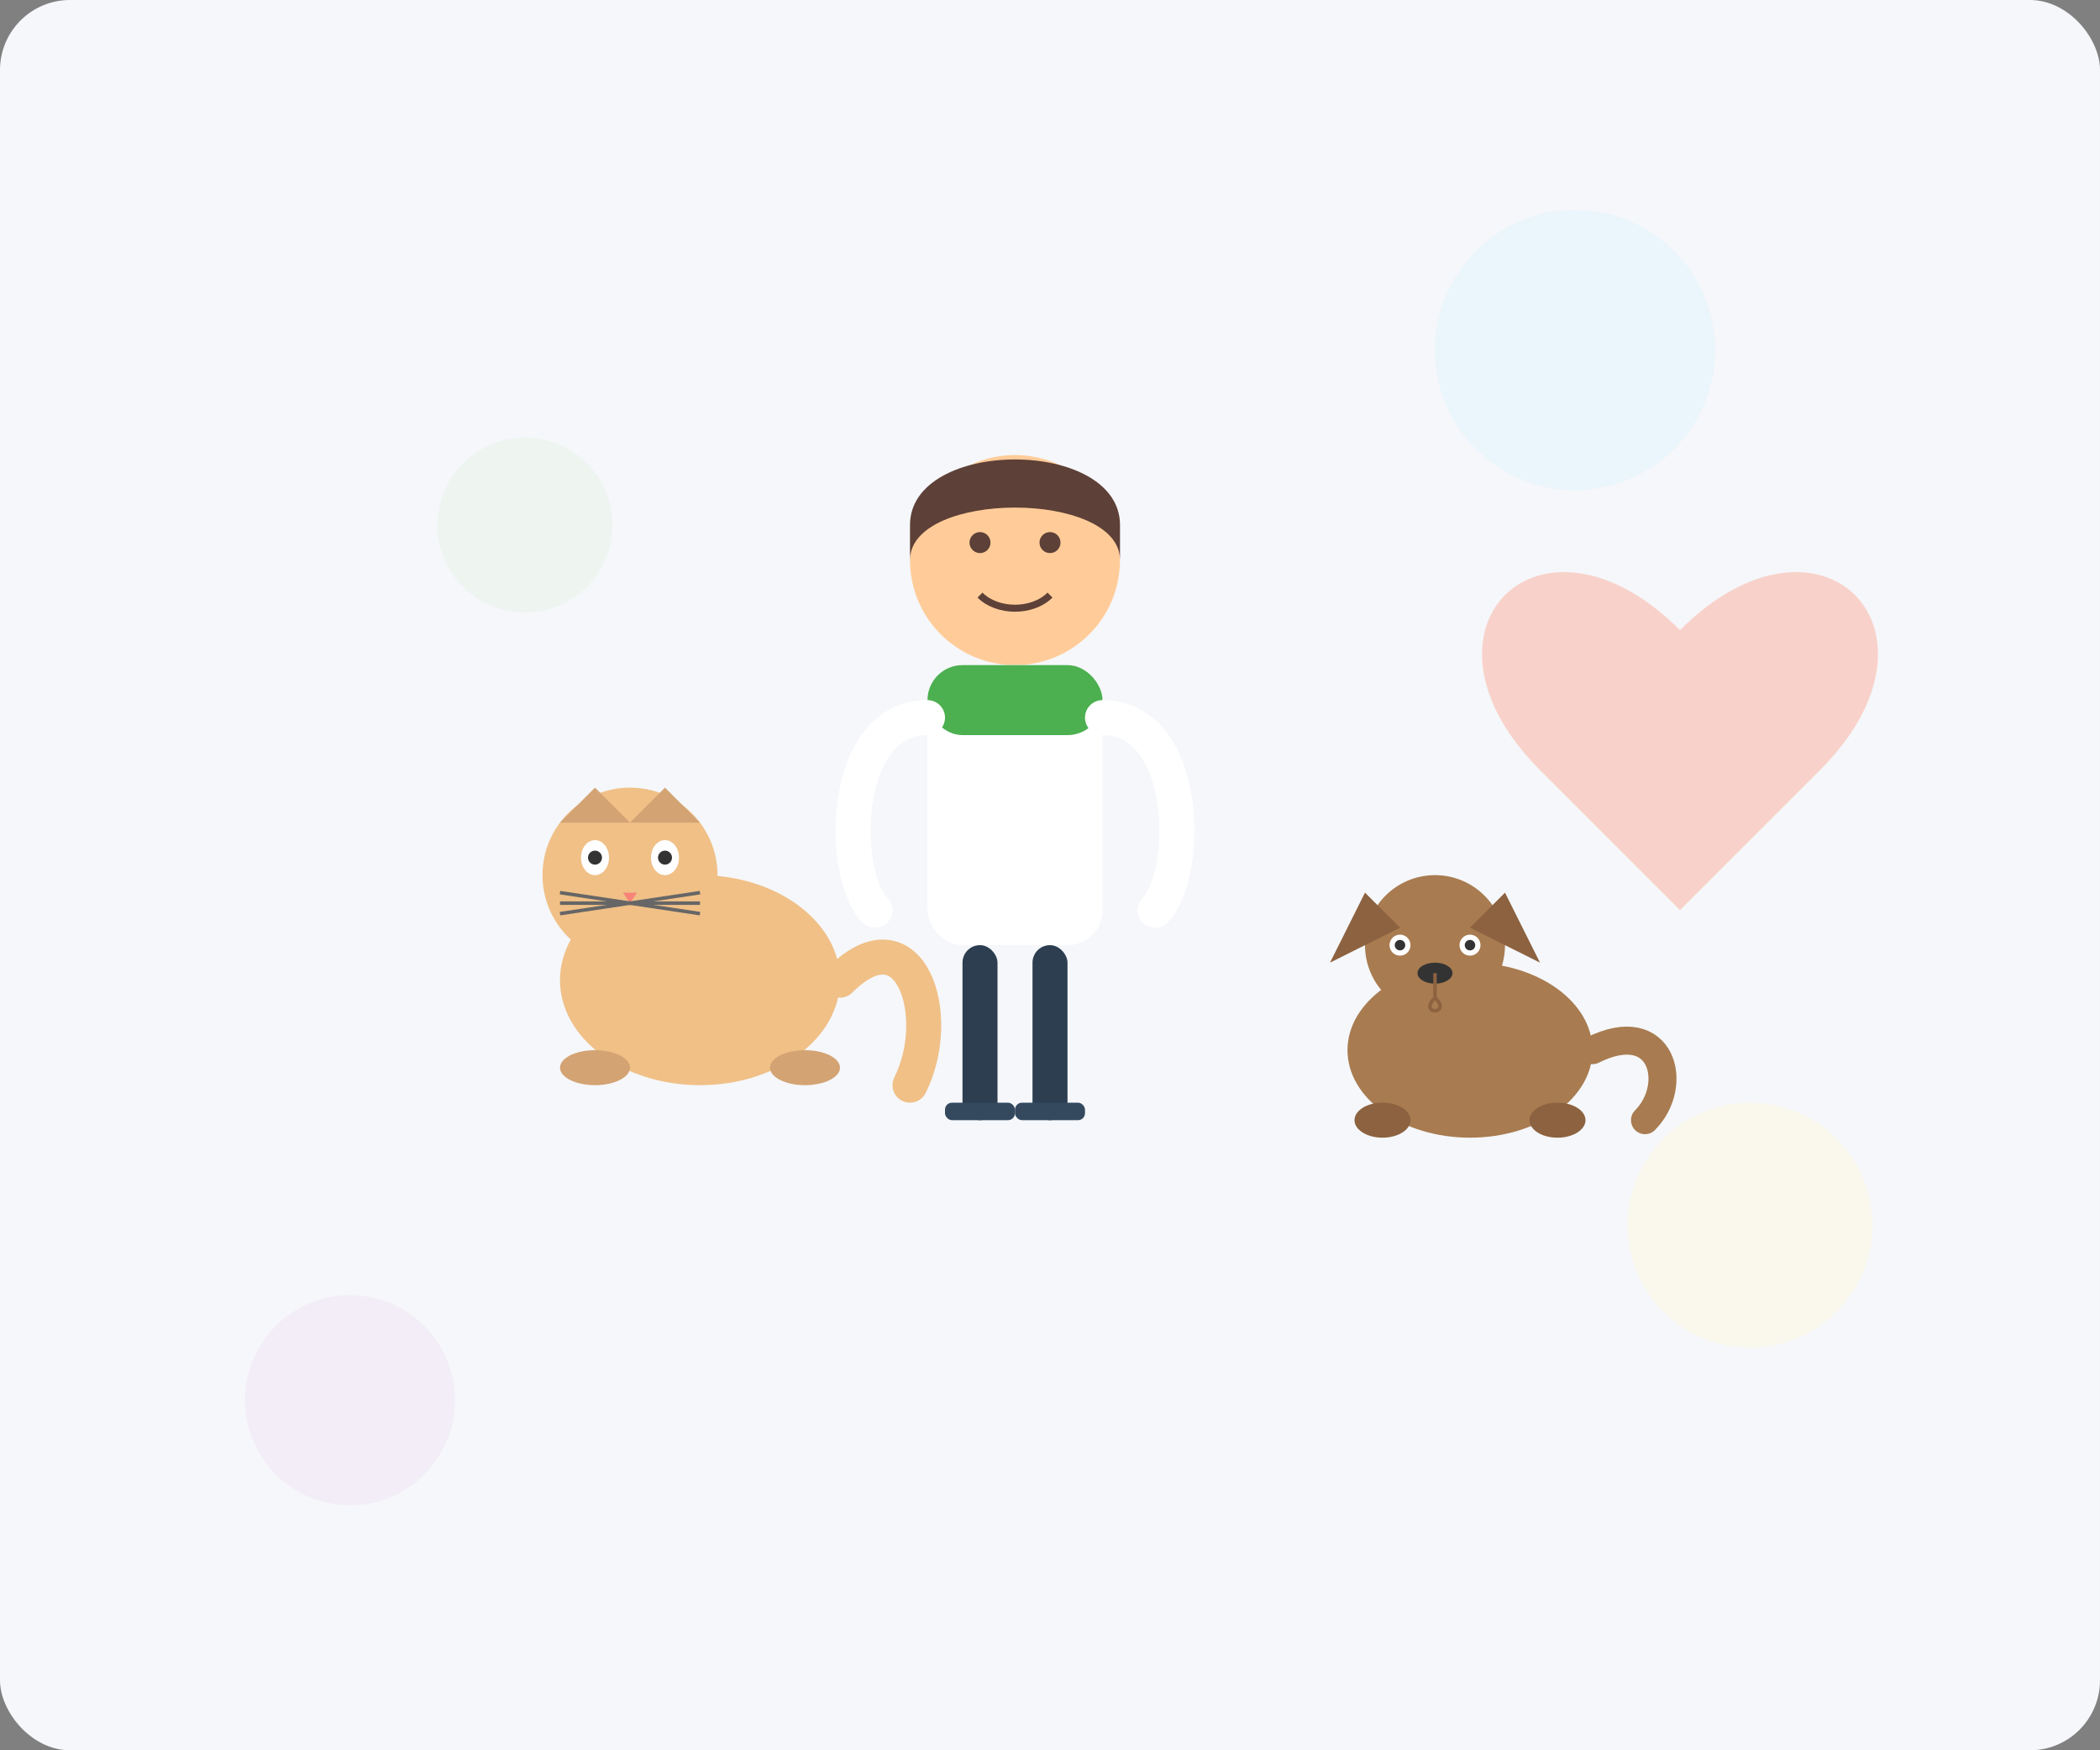 <svg width="600" height="500" xmlns="http://www.w3.org/2000/svg">
  <rect width="100%" height="100%" fill="#808080" stroke="none"/>
  <!-- Фон -->
  <rect width="600" height="500" fill="#f5f7fa" rx="20" ry="20" />
  
  <!-- Ветеринар -->
  <g transform="translate(260, 120)">
    <!-- Голова -->
    <circle cx="30" cy="40" r="30" fill="#ffcc99" />
    <!-- Волосы -->
    <path d="M0,40 C0,20 60,20 60,40 L60,30 C60,5 0,5 0,30 Z" fill="#5D4037" />
    <!-- Лицо -->
    <circle cx="20" cy="35" r="3" fill="#5D4037" />
    <circle cx="40" cy="35" r="3" fill="#5D4037" />
    <path d="M20,50 C25,55 35,55 40,50" fill="none" stroke="#5D4037" stroke-width="2" />
    <!-- Стетоскоп -->
    <path d="M30,75 C30,90 10,95 10,110 C10,125 30,125 30,110 L30,90" fill="none" stroke="#4CAF50" stroke-width="4" />
    <circle cx="30" cy="90" r="5" fill="#4CAF50" />
    
    <!-- Тело -->
    <rect x="5" y="70" width="50" height="80" fill="white" rx="10" ry="10" />
    <rect x="5" y="70" width="50" height="20" fill="#4CAF50" rx="10" ry="10" />
    
    <!-- Руки -->
    <path d="M5,85 C-20,85 -20,130 -10,140" fill="none" stroke="#ffffff" stroke-width="10" stroke-linecap="round" />
    <path d="M55,85 C80,85 80,130 70,140" fill="none" stroke="#ffffff" stroke-width="10" stroke-linecap="round" />
    
    <!-- Ноги -->
    <rect x="15" y="150" width="10" height="50" fill="#2c3e50" rx="5" ry="5" />
    <rect x="35" y="150" width="10" height="50" fill="#2c3e50" rx="5" ry="5" />
    <rect x="10" y="195" width="20" height="5" fill="#34495e" rx="2" ry="2" />
    <rect x="30" y="195" width="20" height="5" fill="#34495e" rx="2" ry="2" />
  </g>
  
  <!-- Кошка -->
  <g transform="translate(150, 220)">
    <!-- Тело -->
    <ellipse cx="50" cy="60" rx="40" ry="30" fill="#f0c087" />
    
    <!-- Голова -->
    <circle cx="30" cy="30" r="25" fill="#f0c087" />
    
    <!-- Уши -->
    <path d="M10,15 L20,5 L30,15 Z" fill="#d4a373" />
    <path d="M30,15 L40,5 L50,15 Z" fill="#d4a373" />
    
    <!-- Глаза -->
    <ellipse cx="20" cy="25" rx="4" ry="5" fill="white" />
    <ellipse cx="40" cy="25" rx="4" ry="5" fill="white" />
    <circle cx="20" cy="25" r="2" fill="#333" />
    <circle cx="40" cy="25" r="2" fill="#333" />
    
    <!-- Нос -->
    <path d="M28,35 L32,35 L30,38 Z" fill="#f88379" />
    
    <!-- Усы -->
    <line x1="30" y1="38" x2="10" y2="35" stroke="#666" />
    <line x1="30" y1="38" x2="10" y2="38" stroke="#666" />
    <line x1="30" y1="38" x2="10" y2="41" stroke="#666" />
    <line x1="30" y1="38" x2="50" y2="35" stroke="#666" />
    <line x1="30" y1="38" x2="50" y2="38" stroke="#666" />
    <line x1="30" y1="38" x2="50" y2="41" stroke="#666" />
    
    <!-- Лапы -->
    <ellipse cx="20" cy="85" rx="10" ry="5" fill="#d4a373" />
    <ellipse cx="80" cy="85" rx="10" ry="5" fill="#d4a373" />
    
    <!-- Хвост -->
    <path d="M90,60 C110,40 120,70 110,90" fill="none" stroke="#f0c087" stroke-width="10" stroke-linecap="round" />
  </g>
  
  <!-- Собака -->
  <g transform="translate(380, 250)">
    <!-- Тело -->
    <ellipse cx="40" cy="50" rx="35" ry="25" fill="#a87b50" />
    
    <!-- Голова -->
    <circle cx="30" cy="20" r="20" fill="#a87b50" />
    
    <!-- Уши -->
    <path d="M10,5 L20,15 L0,25 Z" fill="#8c6240" />
    <path d="M50,5 L40,15 L60,25 Z" fill="#8c6240" />
    
    <!-- Глаза -->
    <circle cx="20" cy="20" r="3" fill="white" />
    <circle cx="40" cy="20" r="3" fill="white" />
    <circle cx="20" cy="20" r="1.5" fill="#333" />
    <circle cx="40" cy="20" r="1.5" fill="#333" />
    
    <!-- Нос -->
    <ellipse cx="30" cy="28" rx="5" ry="3" fill="#333" />
    
    <!-- Рот -->
    <path d="M30,28 L30,35 C25,40 35,40 30,35 Z" fill="none" stroke="#8c6240" stroke-width="1" />
    
    <!-- Лапы -->
    <ellipse cx="15" cy="70" rx="8" ry="5" fill="#8c6240" />
    <ellipse cx="65" cy="70" rx="8" ry="5" fill="#8c6240" />
    
    <!-- Хвост -->
    <path d="M75,50 C95,40 100,60 90,70" fill="none" stroke="#a87b50" stroke-width="8" stroke-linecap="round" />
  </g>
  
  <!-- Декоративные элементы -->
  <circle cx="450" cy="100" r="40" fill="#e1f5fe" opacity="0.5" />
  <circle cx="150" cy="150" r="25" fill="#e8f5e9" opacity="0.5" />
  <circle cx="100" cy="400" r="30" fill="#f3e5f5" opacity="0.5" />
  <circle cx="500" cy="350" r="35" fill="#fff8e1" opacity="0.5" />
  
  <!-- Сердце -->
  <path d="M480,180 C520,140 560,180 520,220 L480,260 L440,220 C400,180 440,140 480,180 Z" fill="#ff7c5c" opacity="0.3" />
</svg> 
